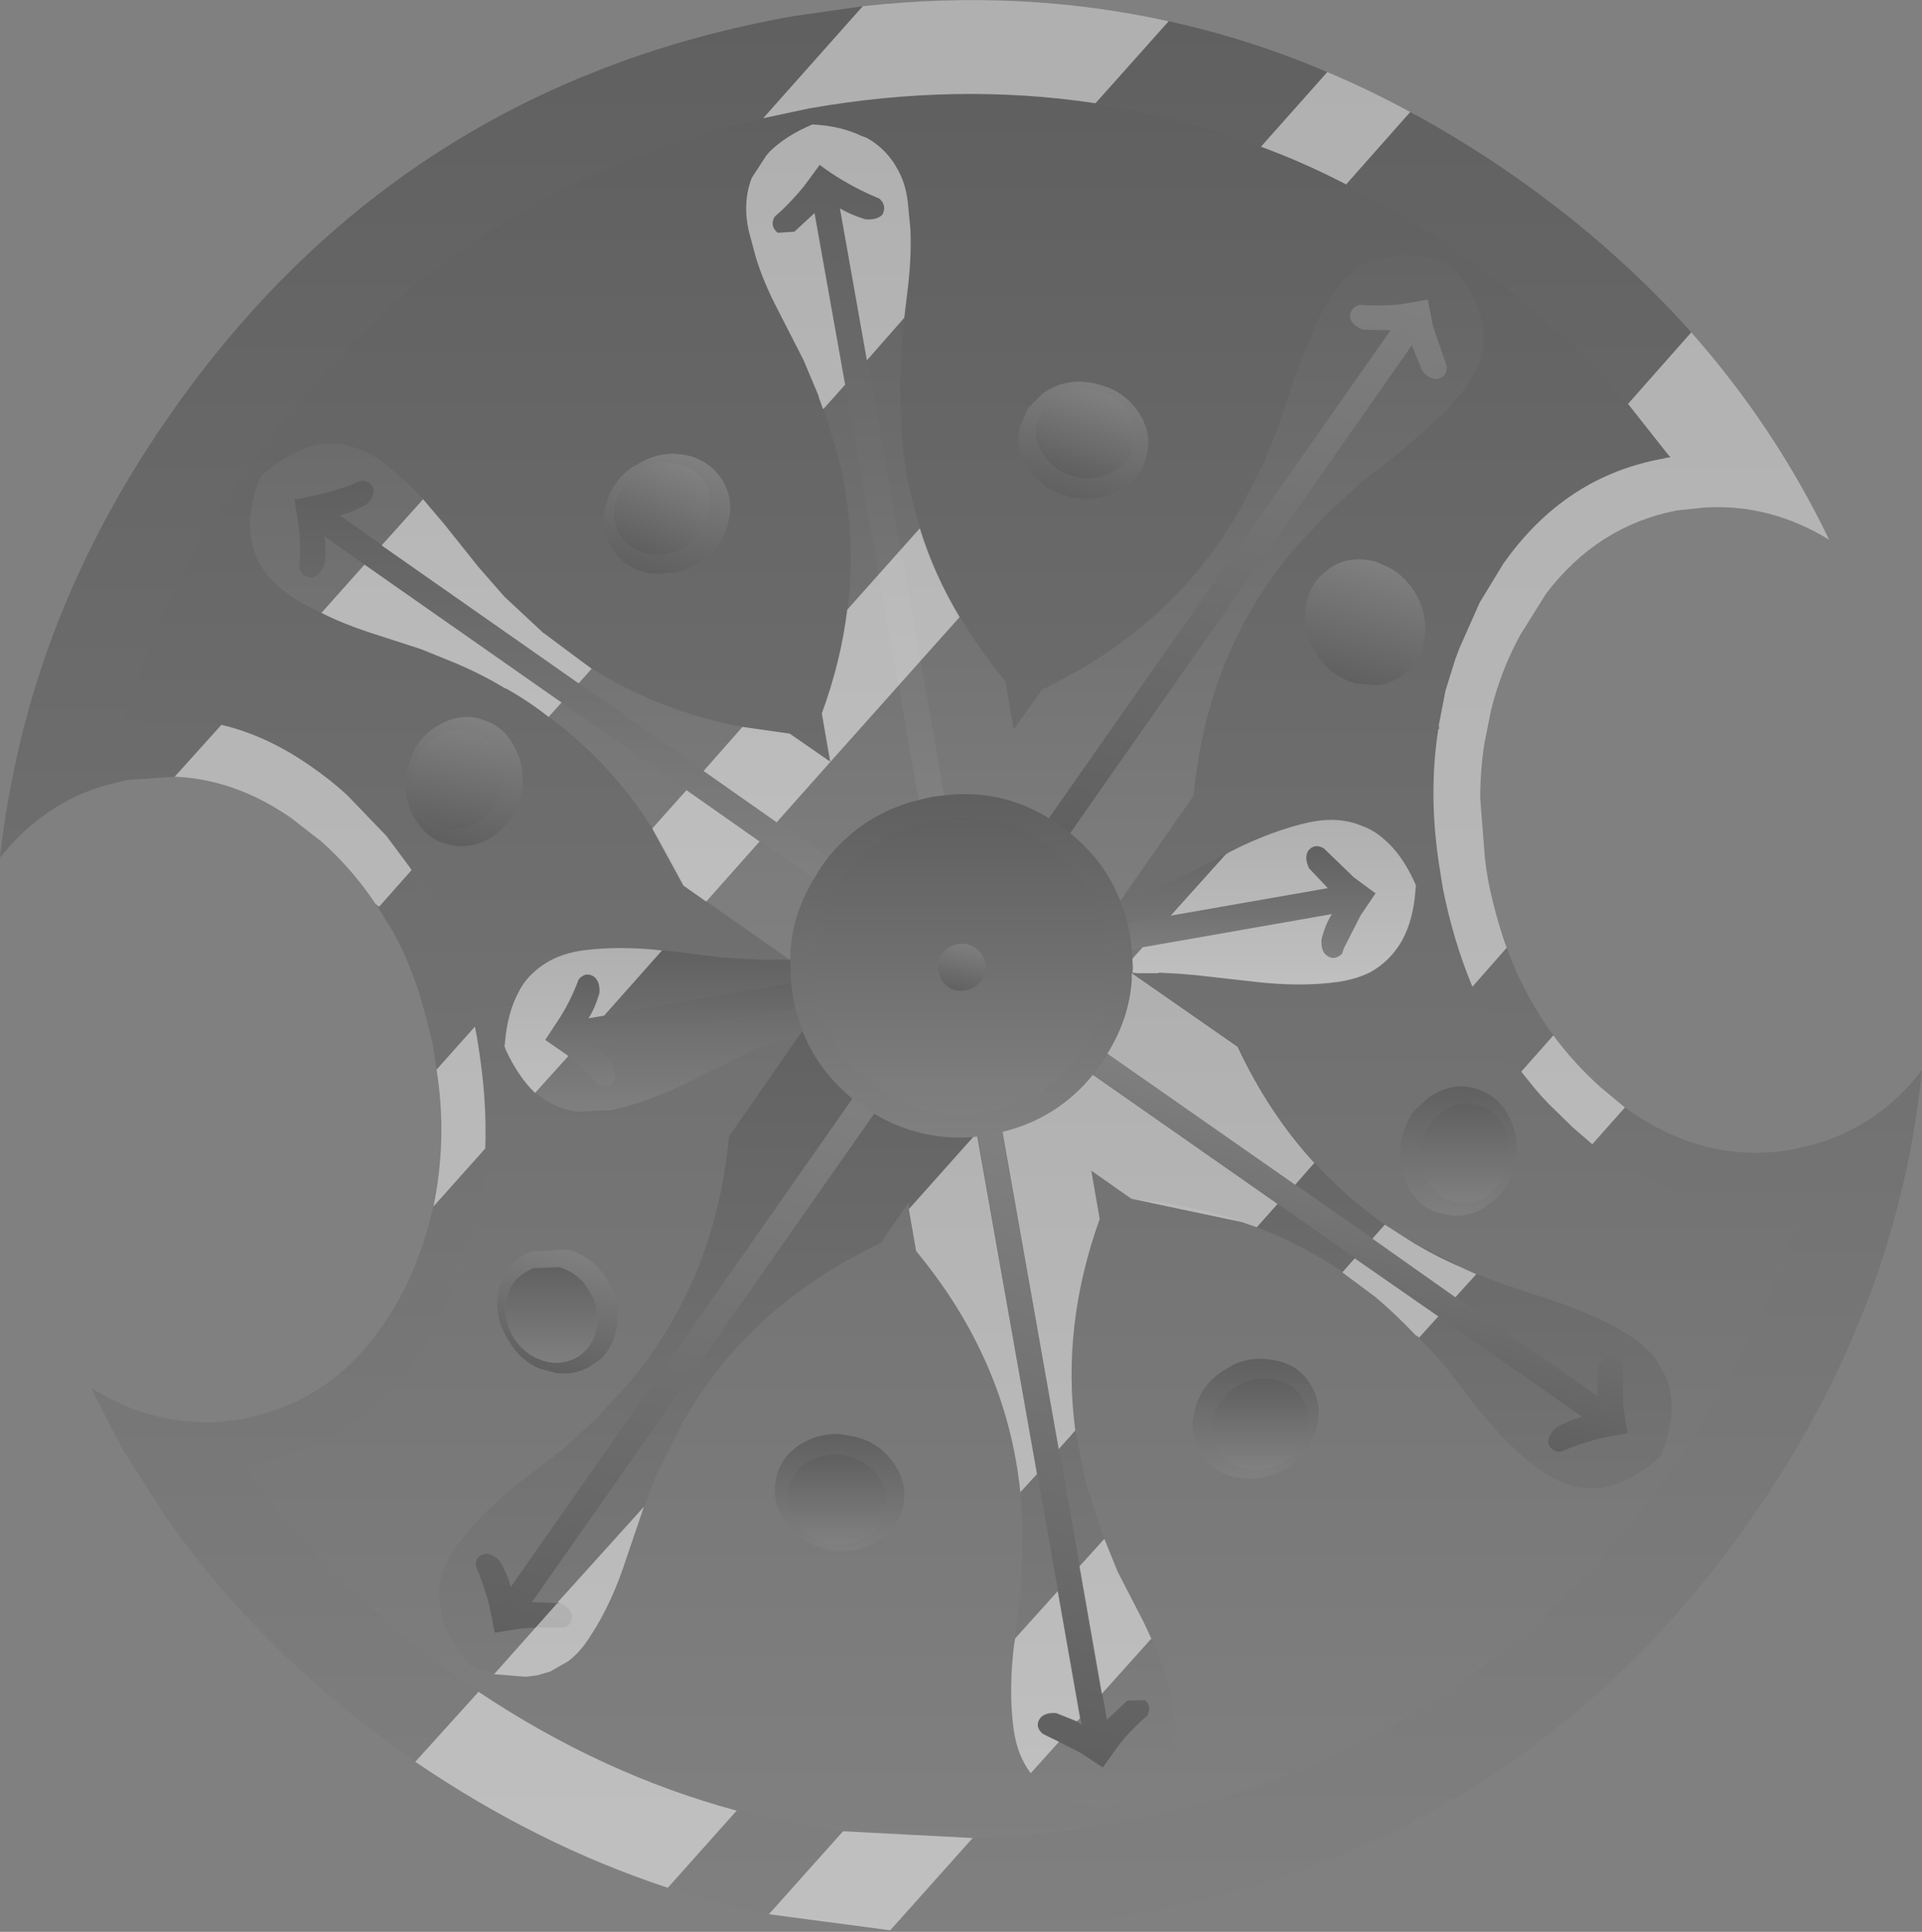 <?xml version="1.0" encoding="UTF-8" standalone="no"?>
<svg xmlns:xlink="http://www.w3.org/1999/xlink" height="186.3px" width="185.35px" xmlns="http://www.w3.org/2000/svg">
  <rect width="100%" height="100%" fill="#808080" stroke="none"/>
  <g transform="matrix(1.0, 0.0, 0.0, 1.0, 196.0, 77.05)">
    <path d="M-119.85 15.5 L-130.05 8.35 Q-131.45 5.4 -133.1 2.8 -137.2 -3.6 -143.1 -7.95 -145.0 -9.45 -147.15 -10.65 L-147.3 -10.7 Q-149.45 -12.0 -151.8 -13.0 L-151.9 -13.05 -155.35 -14.45 -160.45 -16.1 Q-163.0 -16.95 -165.05 -17.95 L-165.6 -18.25 Q-166.85 -18.85 -167.9 -19.55 -170.35 -21.15 -171.3 -23.4 -171.75 -24.55 -171.85 -25.85 L-171.9 -26.4 Q-171.9 -28.55 -170.85 -31.15 L-170.8 -31.15 Q-168.7 -33.0 -166.7 -33.75 L-166.2 -33.95 Q-164.0 -34.6 -161.85 -33.9 -160.4 -33.45 -158.9 -32.35 L-156.9 -30.65 -155.2 -28.95 -153.15 -26.55 -149.8 -22.35 -147.35 -19.55 -147.25 -19.45 -143.55 -16.0 -143.45 -15.95 Q-141.3 -14.1 -138.95 -12.6 -132.4 -8.45 -124.4 -6.95 L-119.8 -6.3 -115.9 -3.6 -115.85 -3.6 -115.9 -3.65 -116.7 -8.25 Q-114.85 -13.3 -114.25 -18.3 -113.3 -26.15 -115.35 -33.75 L-115.4 -33.9 -116.6 -37.65 -117.0 -38.75 -117.0 -38.85 -118.45 -42.3 -120.9 -47.1 Q-122.3 -49.75 -123.05 -52.2 L-123.75 -54.8 Q-124.35 -57.6 -123.45 -59.9 L-122.05 -62.05 -121.75 -62.4 Q-120.2 -63.95 -117.6 -65.05 -114.85 -64.9 -112.9 -63.95 L-112.35 -63.75 Q-110.4 -62.65 -109.35 -60.65 -108.6 -59.3 -108.4 -57.5 -108.2 -56.25 -108.15 -54.85 -108.05 -52.25 -108.4 -49.3 L-109.05 -43.95 -109.2 -40.2 -109.25 -40.1 -109.05 -35.05 -109.05 -34.9 Q-108.65 -30.4 -107.25 -26.1 -105.9 -21.7 -103.45 -17.6 -101.55 -14.4 -99.05 -11.35 L-98.25 -6.7 -95.5 -10.55 Q-83.0 -16.5 -76.55 -27.7 L-76.45 -27.85 -74.2 -32.3 -74.1 -32.45 -72.7 -35.9 -71.05 -40.95 -68.9 -46.2 -67.6 -48.45 Q-66.05 -50.9 -63.8 -51.85 L-61.35 -52.35 -60.8 -52.4 Q-58.65 -52.45 -56.05 -51.4 L-56.0 -51.4 Q-54.15 -49.25 -53.45 -47.25 L-53.3 -46.75 Q-52.65 -44.55 -53.25 -42.4 -53.75 -40.95 -54.85 -39.45 L-56.5 -37.45 -60.7 -33.7 -64.9 -30.4 -67.6 -27.9 -67.75 -27.8 -71.15 -24.15 -71.3 -24.0 Q-79.6 -14.1 -80.9 -0.3 L-87.95 9.8 -88.25 9.2 -88.5 8.6 Q-90.0 5.55 -92.8 3.3 L-59.85 -43.75 -58.85 -41.3 Q-58.15 -40.45 -57.4 -40.5 -56.4 -40.7 -56.5 -41.8 L-57.8 -45.55 -58.3 -48.1 -58.3 -48.15 -58.35 -48.15 -60.9 -47.7 Q-62.9 -47.5 -64.9 -47.65 -65.85 -47.35 -65.8 -46.4 -65.6 -45.65 -64.55 -45.25 L-61.9 -45.2 -94.85 1.85 Q-99.5 -1.0 -104.95 -0.35 L-114.95 -56.95 Q-113.95 -56.35 -112.5 -55.9 -111.4 -55.8 -110.85 -56.35 -110.4 -57.25 -111.15 -57.9 -113.0 -58.65 -114.75 -59.7 L-116.9 -61.15 -118.45 -59.05 Q-119.75 -57.45 -121.25 -56.15 -121.75 -55.25 -120.95 -54.6 L-119.35 -54.7 -117.4 -56.5 -107.4 0.1 Q-112.7 1.4 -116.15 5.65 L-163.25 -27.35 Q-162.15 -27.6 -160.75 -28.35 -159.95 -29.0 -159.95 -29.8 -160.2 -30.75 -161.2 -30.7 -163.0 -29.9 -165.05 -29.4 L-167.2 -28.95 -167.6 -28.9 -167.2 -26.3 Q-166.95 -24.25 -167.15 -22.3 -166.8 -21.3 -165.85 -21.35 -165.1 -21.6 -164.7 -22.65 -164.5 -24.2 -164.7 -25.3 L-117.5 7.7 Q-119.75 11.35 -119.8 15.45 L-119.85 15.5" fill="url(#gradient0)" fill-rule="evenodd" stroke="none"/>
    <path d="M-115.9 -3.6 L-119.8 -6.3 -124.4 -6.95 Q-132.4 -8.45 -138.95 -12.6 -141.3 -14.1 -143.45 -15.95 L-143.55 -16.0 -147.25 -19.45 -147.35 -19.55 -149.8 -22.35 -153.15 -26.55 -155.2 -28.95 -156.9 -30.65 -158.9 -32.35 Q-160.4 -33.45 -161.85 -33.9 -164.0 -34.6 -166.2 -33.95 L-166.7 -33.75 Q-168.7 -33.0 -170.8 -31.15 L-170.85 -31.15 Q-171.9 -28.55 -171.9 -26.4 L-171.85 -25.85 Q-171.75 -24.55 -171.3 -23.4 -170.35 -21.15 -167.9 -19.55 -166.85 -18.85 -165.6 -18.25 L-165.05 -17.95 Q-163.0 -16.95 -160.45 -16.1 L-155.35 -14.45 -151.9 -13.05 -151.8 -13.0 Q-149.45 -12.0 -147.3 -10.7 L-147.15 -10.65 Q-145.0 -9.45 -143.1 -7.95 -137.2 -3.6 -133.1 2.8 -131.45 5.4 -130.05 8.35 L-119.85 15.5 -122.35 15.5 -122.5 15.5 -125.25 15.35 -126.2 15.3 -131.5 14.65 -132.15 14.6 Q-136.3 14.15 -139.7 14.6 -142.6 15.0 -144.4 16.65 -145.35 17.45 -145.95 18.65 -147.0 20.6 -147.25 23.45 L-147.3 23.85 -147.15 24.25 Q-145.95 26.8 -144.4 28.3 L-144.25 28.4 Q-142.55 29.85 -140.3 30.15 L-137.0 30.0 Q-133.35 29.2 -129.3 27.15 L-124.5 24.75 -122.95 24.0 -121.1 23.3 -120.95 23.25 -118.65 22.4 -125.7 32.55 Q-127.0 46.3 -135.25 56.2 L-135.6 56.6 -138.85 60.1 -138.95 60.15 -139.0 60.2 -141.7 62.7 -145.95 65.95 Q-149.55 68.8 -151.75 71.75 -153.55 74.05 -153.65 76.5 L-153.7 76.8 -153.55 77.85 -153.35 78.95 Q-152.7 81.3 -150.6 83.65 L-150.55 83.65 -148.35 84.35 -145.25 84.65 -144.1 84.5 -142.9 84.15 -141.15 83.15 Q-139.95 82.25 -139.0 80.7 -136.95 77.6 -135.55 73.25 L-133.85 68.15 -133.8 68.05 -132.6 64.95 -132.3 64.4 -130.15 60.1 -130.05 59.95 Q-123.75 48.95 -111.45 43.0 L-111.05 42.8 -108.4 38.95 -107.6 43.6 Q-98.85 54.15 -97.55 66.85 L-97.55 67.2 -97.55 67.35 Q-97.35 69.8 -97.4 72.35 L-97.4 72.5 -97.55 76.2 -98.2 81.5 Q-98.75 86.05 -98.25 89.7 -97.9 92.25 -96.6 93.95 L-96.25 94.4 -96.0 94.65 -95.25 95.35 -94.2 95.95 Q-92.15 97.1 -89.0 97.25 -86.1 96.05 -84.5 94.25 L-83.8 93.3 -83.2 92.25 Q-82.8 91.35 -82.75 90.35 -82.5 88.8 -82.9 87.0 -83.5 84.1 -84.95 80.9 L-85.7 79.3 -88.15 74.55 -89.5 71.3 -89.6 71.1 -89.65 71.0 -91.2 66.2 -91.25 66.05 -92.3 60.9 Q-93.65 50.85 -89.95 40.5 L-90.75 35.85 -86.9 38.55 Q-80.4 39.15 -74.8 41.3 -70.45 42.95 -66.55 45.6 L-63.15 48.15 -63.1 48.25 -63.05 48.25 -59.4 51.75 -59.15 51.95 -56.75 54.55 -53.5 58.8 Q-50.65 62.35 -47.7 64.55 -45.35 66.35 -42.95 66.45 L-42.65 66.45 -41.65 66.45 -40.45 66.2 Q-38.2 65.45 -35.85 63.4 -34.65 60.45 -34.8 58.05 L-34.95 56.9 -35.3 55.8 -36.3 54.05 Q-37.25 52.8 -38.75 51.8 -41.9 49.8 -46.2 48.4 L-51.3 46.7 -53.65 45.8 -54.75 45.3 -54.85 45.25 -59.4 42.95 -59.5 42.9 -62.5 41.0 Q-66.2 38.4 -69.2 35.1 -73.6 30.3 -76.6 23.9 L-86.8 16.8 -86.75 16.75 -86.25 16.8 -84.3 16.8 -84.15 16.75 -82.25 16.85 -80.5 17.0 -75.2 17.6 Q-70.6 18.15 -67.0 17.65 -65.2 17.4 -63.8 16.7 -61.85 15.6 -60.75 13.65 -59.65 11.65 -59.45 8.8 L-59.4 8.35 -59.55 8.0 Q-60.75 5.35 -62.45 3.9 -63.45 3.0 -64.6 2.6 -66.8 1.65 -69.7 2.25 -73.3 3.05 -77.4 5.1 L-82.2 7.55 -83.0 7.9 -85.6 8.95 -85.7 9.05 -86.9 9.45 -87.25 9.6 -87.9 9.85 -87.95 9.8 -80.9 -0.3 Q-79.6 -14.1 -71.3 -24.0 L-71.15 -24.15 -67.75 -27.8 -67.6 -27.9 -64.9 -30.4 -60.7 -33.7 -56.5 -37.45 -54.85 -39.45 Q-53.75 -40.95 -53.25 -42.4 -52.65 -44.55 -53.3 -46.75 L-53.45 -47.25 Q-54.15 -49.25 -56.0 -51.4 L-56.05 -51.4 Q-58.65 -52.45 -60.8 -52.4 L-61.35 -52.35 -63.8 -51.85 Q-66.05 -50.9 -67.6 -48.45 L-68.9 -46.2 -71.05 -40.95 -72.7 -35.9 -74.1 -32.45 -74.2 -32.3 -76.45 -27.85 -76.55 -27.7 Q-83.0 -16.5 -95.5 -10.55 L-98.25 -6.7 -99.05 -11.35 Q-101.55 -14.4 -103.45 -17.6 -105.9 -21.7 -107.25 -26.1 -108.65 -30.4 -109.05 -34.9 L-109.05 -35.05 -109.25 -40.1 -109.2 -40.2 -109.05 -43.95 -108.4 -49.3 Q-108.05 -52.25 -108.15 -54.85 -108.2 -56.25 -108.4 -57.5 -108.6 -59.3 -109.35 -60.65 -110.4 -62.65 -112.35 -63.75 L-112.9 -63.95 Q-114.85 -64.9 -117.6 -65.05 -120.2 -63.95 -121.75 -62.4 L-122.05 -62.05 -123.45 -59.9 Q-124.35 -57.6 -123.75 -54.8 L-123.05 -52.2 Q-122.3 -49.75 -120.9 -47.1 L-118.45 -42.3 -117.0 -38.85 -117.0 -38.75 -116.6 -37.65 -115.4 -33.9 -115.35 -33.75 Q-113.3 -26.15 -114.25 -18.3 -114.85 -13.3 -116.7 -8.25 L-115.9 -3.65 -115.9 -3.6 M-184.05 -7.45 L-184.1 -7.45 Q-180.4 -20.25 -172.1 -32.0 -162.1 -46.3 -148.55 -54.95 -136.85 -62.4 -122.45 -65.65 L-117.9 -66.6 Q-103.65 -69.1 -90.35 -67.1 L-85.05 -66.1 Q-79.65 -64.9 -74.4 -62.95 -70.25 -61.4 -66.2 -59.3 -60.6 -56.45 -55.15 -52.65 -45.9 -46.15 -39.0 -38.15 L-35.0 -33.1 -35.0 -32.9 -35.3 -32.9 -35.4 -32.85 Q-45.0 -31.2 -51.0 -22.65 L-53.25 -18.95 -55.25 -14.45 -55.25 -14.35 -55.3 -14.3 -55.45 -13.9 -55.6 -13.5 -56.55 -10.45 -57.2 -7.1 -57.2 -6.8 -57.25 -6.7 Q-58.2 -0.6 -57.2 6.15 L-57.0 7.4 -56.8 8.65 Q-55.8 13.65 -54.0 18.0 L-52.0 22.05 -51.9 22.25 -50.1 25.05 -49.25 26.25 -47.75 28.15 -47.6 28.3 -47.4 28.55 -46.6 29.4 -44.3 31.65 -42.45 33.25 -39.1 35.55 Q-32.0 39.8 -24.2 38.9 L-22.75 38.7 -22.1 38.5 Q-25.9 51.95 -34.55 64.25 -44.5 78.55 -58.1 87.15 -71.6 95.8 -88.7 98.8 -95.6 100.0 -102.2 100.2 L-114.7 99.55 -121.55 98.35 -124.95 97.55 Q-137.9 94.05 -149.85 86.05 L-151.5 84.9 Q-164.2 76.0 -172.45 64.3 L-171.45 64.1 -170.0 63.8 Q-162.45 62.0 -157.2 55.7 -155.2 53.2 -153.6 50.15 L-152.25 47.25 -151.7 45.95 -150.4 42.0 -149.7 38.8 Q-149.25 36.25 -149.15 33.65 -149.0 29.1 -149.75 24.3 L-149.95 23.0 -150.15 21.95 -150.2 21.75 Q-151.6 15.15 -154.55 9.75 L-154.6 9.65 Q-155.4 8.15 -156.3 6.8 L-156.5 6.5 -158.4 3.95 -158.7 3.55 -162.5 -0.4 -165.95 -3.1 Q-170.2 -6.1 -174.65 -7.15 L-184.05 -7.45 M-134.7 -32.15 L-134.8 -32.15 Q-136.95 -30.75 -137.55 -28.4 -138.2 -26.05 -137.0 -24.15 -135.7 -22.15 -133.3 -21.75 L-132.7 -21.7 -130.7 -21.85 Q-130.15 -22.0 -129.65 -22.25 L-128.65 -22.7 Q-126.5 -24.15 -125.8 -26.5 L-125.6 -27.55 Q-125.45 -29.35 -126.4 -30.85 -127.55 -32.55 -129.55 -33.1 L-130.1 -33.2 Q-132.55 -33.6 -134.7 -32.15 M-154.85 -6.3 Q-156.25 -4.95 -156.7 -2.85 -157.3 -0.35 -156.05 1.8 -155.2 3.3 -153.8 4.05 L-152.6 4.45 Q-150.35 4.9 -148.3 3.5 -146.35 2.05 -145.75 -0.45 -145.3 -2.65 -146.15 -4.55 L-146.45 -5.15 Q-147.35 -6.8 -148.9 -7.45 L-149.9 -7.8 -150.2 -7.85 Q-151.95 -8.1 -153.45 -7.25 L-154.15 -6.85 -154.85 -6.3 M-90.3 -40.05 Q-92.85 -40.65 -95.0 -39.4 L-95.45 -39.1 -96.85 -37.7 -97.65 -35.9 Q-98.1 -33.65 -96.65 -31.65 -95.4 -29.85 -93.1 -29.2 L-92.7 -29.1 -91.6 -28.95 Q-90.05 -28.85 -88.6 -29.45 L-88.05 -29.75 Q-85.9 -30.95 -85.4 -33.25 -84.95 -35.25 -86.05 -37.05 L-86.35 -37.5 Q-87.75 -39.45 -90.2 -40.0 L-90.3 -40.05 M-63.35 -22.9 L-64.15 -23.05 Q-65.9 -23.3 -67.4 -22.5 L-67.7 -22.3 -68.5 -21.65 Q-69.75 -20.55 -70.05 -18.6 -70.45 -16.2 -69.05 -14.0 -67.65 -11.8 -65.3 -11.15 L-63.3 -10.95 Q-62.1 -11.05 -61.0 -11.75 -59.05 -13.0 -58.65 -15.4 L-58.55 -16.25 Q-58.5 -18.25 -59.6 -20.0 -60.75 -21.8 -62.55 -22.55 L-63.35 -22.9 M-50.55 30.5 Q-51.05 29.6 -51.7 29.0 -52.7 28.15 -54.0 27.85 L-54.8 27.7 Q-56.6 27.65 -58.25 28.8 L-59.6 30.05 Q-60.5 31.2 -60.8 32.75 -61.25 34.7 -60.65 36.4 L-60.2 37.45 -59.8 38.05 Q-58.95 39.25 -57.65 39.8 L-56.7 40.05 -56.35 40.1 Q-54.7 40.4 -53.1 39.55 L-52.5 39.1 -51.8 38.6 Q-50.4 37.25 -49.9 35.2 -49.35 32.65 -50.55 30.5 M-69.05 60.7 Q-68.4 58.35 -69.65 56.4 -70.85 54.45 -73.3 54.1 L-73.95 54.0 -74.05 54.0 Q-75.55 53.9 -76.95 54.5 L-77.9 55.05 Q-80.1 56.4 -80.75 58.8 -81.2 60.3 -80.85 61.6 L-80.15 63.15 Q-79.1 64.85 -77.1 65.35 L-76.5 65.45 Q-74.05 65.85 -71.9 64.5 L-71.85 64.45 Q-69.7 63.05 -69.05 60.7 M-145.6 44.05 Q-147.55 45.25 -147.95 47.7 -148.35 50.15 -146.9 52.3 -145.85 54.1 -144.05 54.9 L-143.15 55.15 -142.4 55.35 Q-140.65 55.6 -139.15 54.75 L-138.85 54.55 -138.05 54.0 Q-136.85 52.8 -136.5 50.9 L-136.45 49.75 Q-136.45 47.95 -137.5 46.35 L-137.5 46.3 Q-138.35 44.95 -139.6 44.15 -140.35 43.7 -141.25 43.45 L-144.9 43.65 -145.6 44.05 M-114.95 61.25 Q-116.5 61.15 -118.0 61.8 L-118.5 62.05 Q-120.65 63.25 -121.15 65.5 -121.65 67.75 -120.2 69.8 -118.8 71.75 -116.35 72.3 L-116.2 72.35 Q-113.75 72.9 -111.6 71.7 L-111.1 71.35 Q-109.4 70.25 -108.9 68.25 -108.45 65.95 -109.85 64.0 -111.3 61.95 -113.8 61.45 L-114.95 61.25" fill="url(#gradient1)" fill-rule="evenodd" stroke="none"/>
    <path d="M-117.5 7.7 L-164.7 -25.3 Q-164.5 -24.2 -164.7 -22.65 -165.1 -21.6 -165.85 -21.35 -166.8 -21.3 -167.15 -22.3 -166.95 -24.25 -167.2 -26.3 L-167.6 -28.9 -167.2 -28.95 -165.05 -29.4 Q-163.0 -29.9 -161.2 -30.7 -160.2 -30.75 -159.95 -29.8 -159.95 -29.0 -160.75 -28.35 -162.15 -27.6 -163.25 -27.35 L-116.15 5.65 -116.85 6.6 -117.5 7.7" fill="url(#gradient2)" fill-rule="evenodd" stroke="none"/>
    <path d="M-184.05 -7.45 L-184.15 -7.4 -184.1 -7.45 -184.05 -7.45 M-35.0 -33.1 L-34.9 -32.95 -35.0 -32.9 -35.0 -33.1 M-59.15 51.95 L-59.4 51.75 -59.3 51.8 -59.15 51.95" fill="url(#gradient3)" fill-rule="evenodd" stroke="none"/>
    <path d="M-184.05 -1.75 L-185.7 -1.35 Q-191.75 0.35 -196.0 5.65 -195.55 1.5 -194.7 -2.55 -191.0 -20.8 -179.5 -37.2 -157.4 -68.8 -119.45 -75.5 L-112.8 -76.45 Q-97.55 -78.15 -83.3 -75.0 -75.5 -73.3 -68.0 -70.1 -63.95 -68.4 -60.0 -66.25 -54.9 -63.5 -49.95 -60.05 -40.25 -53.25 -32.9 -45.0 -24.85 -35.9 -19.6 -25.0 -25.35 -28.5 -31.65 -28.1 L-34.05 -27.85 -34.4 -27.8 Q-41.95 -26.3 -46.9 -19.8 L-49.4 -15.8 Q-51.25 -12.4 -52.2 -8.6 L-52.85 -5.35 Q-53.25 -2.75 -53.25 -0.05 L-52.8 5.7 -52.65 6.85 -52.45 8.05 Q-51.85 11.0 -50.9 13.8 L-50.7 14.35 Q-49.2 18.45 -46.8 21.95 L-46.2 22.8 Q-44.25 25.45 -41.7 27.75 L-39.3 29.75 -38.05 30.6 Q-31.1 35.1 -23.4 33.85 L-23.15 33.8 -20.85 33.25 Q-14.75 31.45 -10.65 26.15 -12.95 49.1 -27.15 69.45 -49.25 101.05 -87.15 107.7 -98.95 109.8 -110.15 109.1 L-121.85 107.55 Q-126.8 106.55 -131.6 105.0 -144.2 100.85 -155.95 92.85 L-156.7 92.3 Q-171.2 82.1 -180.4 68.65 L-184.05 62.9 -185.05 61.05 -186.9 57.45 -187.2 56.8 Q-185.2 58.05 -183.1 58.85 -179.25 60.25 -175.15 60.1 L-172.6 59.8 -172.5 59.8 -171.45 59.5 -171.4 59.5 Q-164.85 57.95 -160.35 52.45 -158.65 50.35 -157.25 47.75 -155.5 44.35 -154.55 40.65 L-154.2 39.3 Q-153.55 36.2 -153.45 32.9 -153.35 29.6 -153.9 26.1 L-154.0 25.45 -154.05 25.05 -154.1 24.7 -154.15 24.35 -154.35 23.25 -154.95 20.95 Q-156.05 16.55 -158.1 12.8 L-159.55 10.45 -159.8 10.1 Q-162.0 6.8 -164.95 4.15 L-167.9 1.85 Q-173.3 -1.9 -179.15 -2.15 L-183.5 -1.85 -184.05 -1.75 M-184.1 -7.45 L-184.15 -7.4 -184.05 -7.45 -174.65 -7.15 Q-170.2 -6.1 -165.95 -3.1 L-162.5 -0.4 -158.7 3.55 -158.4 3.95 -156.5 6.5 -156.3 6.8 Q-155.4 8.15 -154.6 9.65 L-154.55 9.75 Q-151.6 15.15 -150.2 21.75 L-150.15 21.95 -149.95 23.0 -149.75 24.3 Q-149.0 29.1 -149.15 33.65 -149.25 36.25 -149.7 38.8 L-150.4 42.0 -151.7 45.95 -152.25 47.25 -153.6 50.15 Q-155.2 53.2 -157.2 55.7 -162.45 62.0 -170.0 63.8 L-171.45 64.1 -172.45 64.3 Q-164.2 76.0 -151.5 84.9 L-149.85 86.05 Q-137.9 94.05 -124.95 97.55 L-121.55 98.35 -114.7 99.55 -102.2 100.2 Q-95.6 100.0 -88.7 98.8 -71.6 95.8 -58.1 87.15 -44.5 78.55 -34.55 64.25 -25.9 51.95 -22.1 38.5 L-22.75 38.7 -24.2 38.9 Q-32.0 39.8 -39.1 35.55 L-42.45 33.25 -44.3 31.65 -46.6 29.4 -47.4 28.55 -47.6 28.3 -47.75 28.15 -49.25 26.25 -50.1 25.05 -51.9 22.25 -52.0 22.05 -54.0 18.0 Q-55.8 13.65 -56.8 8.65 L-57.0 7.4 -57.2 6.15 Q-58.2 -0.6 -57.25 -6.7 L-57.2 -6.8 -57.2 -7.1 -56.55 -10.45 -55.6 -13.5 -55.45 -13.9 -55.3 -14.3 -55.25 -14.35 -55.25 -14.45 -53.25 -18.95 -51.0 -22.65 Q-45.0 -31.2 -35.4 -32.85 L-35.3 -32.9 -35.0 -32.9 -34.9 -32.95 -35.0 -33.1 -39.0 -38.15 Q-45.9 -46.15 -55.15 -52.65 -60.6 -56.45 -66.2 -59.3 -70.25 -61.4 -74.4 -62.95 -79.65 -64.9 -85.05 -66.1 L-90.35 -67.1 Q-103.65 -69.1 -117.9 -66.6 L-122.45 -65.65 Q-136.85 -62.4 -148.55 -54.95 -162.1 -46.3 -172.1 -32.0 -180.4 -20.25 -184.1 -7.45" fill="url(#gradient4)" fill-rule="evenodd" stroke="none"/>
    <path d="M-107.4 0.1 L-117.4 -56.5 -119.35 -54.7 -120.95 -54.6 Q-121.75 -55.25 -121.25 -56.15 -119.75 -57.45 -118.45 -59.05 L-116.9 -61.15 -114.75 -59.7 Q-113.0 -58.65 -111.15 -57.9 -110.4 -57.25 -110.85 -56.35 -111.4 -55.8 -112.5 -55.9 -113.95 -56.35 -114.95 -56.95 L-104.95 -0.35 -106.15 -0.2 -107.4 0.1" fill="url(#gradient5)" fill-rule="evenodd" stroke="none"/>
    <path d="M-136.6 -28.75 Q-137.15 -26.95 -136.2 -25.4 -135.2 -23.95 -133.35 -23.6 -131.5 -23.35 -129.8 -24.35 -128.15 -25.45 -127.65 -27.3 -127.15 -29.1 -128.1 -30.6 -129.05 -32.1 -130.95 -32.35 -132.8 -32.7 -134.45 -31.65 -136.1 -30.55 -136.6 -28.75 M-134.7 -32.15 Q-132.55 -33.6 -130.1 -33.2 L-129.55 -33.1 Q-127.55 -32.55 -126.4 -30.85 -125.45 -29.35 -125.6 -27.55 L-125.8 -26.5 Q-126.5 -24.15 -128.65 -22.7 L-129.65 -22.25 Q-130.15 -22.0 -130.7 -21.85 L-132.7 -21.7 -133.3 -21.75 Q-135.7 -22.15 -137.0 -24.15 -138.2 -26.05 -137.55 -28.4 -136.95 -30.75 -134.8 -32.15 L-134.7 -32.15" fill="url(#gradient6)" fill-rule="evenodd" stroke="none"/>
    <path d="M-136.6 -28.75 Q-136.1 -30.55 -134.45 -31.65 -132.8 -32.7 -130.95 -32.35 -129.05 -32.1 -128.1 -30.6 -127.15 -29.1 -127.65 -27.3 -128.15 -25.45 -129.8 -24.35 -131.5 -23.35 -133.35 -23.6 -135.2 -23.95 -136.2 -25.4 -137.15 -26.95 -136.6 -28.75" fill="url(#gradient7)" fill-rule="evenodd" stroke="none"/>
    <path d="M-154.65 -5.4 Q-155.8 -4.4 -156.1 -2.75 -156.55 -0.85 -155.6 0.8 -154.7 2.45 -152.95 2.85 L-152.75 2.9 Q-151.15 3.15 -149.7 2.15 -148.2 1.05 -147.7 -0.9 -147.5 -1.95 -147.65 -2.85 -147.8 -3.7 -148.25 -4.45 L-148.45 -4.9 Q-149.35 -6.2 -150.9 -6.55 -152.6 -6.9 -154.15 -5.8 L-154.65 -5.4 M-154.85 -6.3 L-154.15 -6.85 -153.45 -7.25 Q-151.95 -8.1 -150.2 -7.85 L-149.9 -7.8 -148.9 -7.45 Q-147.35 -6.8 -146.45 -5.15 L-146.15 -4.55 Q-145.3 -2.65 -145.75 -0.45 -146.35 2.05 -148.3 3.5 -150.35 4.9 -152.6 4.45 L-153.8 4.05 Q-155.2 3.3 -156.05 1.8 -157.3 -0.35 -156.7 -2.85 -156.25 -4.95 -154.85 -6.3" fill="url(#gradient8)" fill-rule="evenodd" stroke="none"/>
    <path d="M-154.65 -5.4 L-154.15 -5.8 Q-152.6 -6.9 -150.9 -6.55 -149.35 -6.2 -148.45 -4.9 L-148.25 -4.45 Q-147.8 -3.7 -147.65 -2.85 -147.5 -1.95 -147.7 -0.9 -148.2 1.05 -149.7 2.15 -151.15 3.15 -152.75 2.9 L-152.95 2.85 Q-154.7 2.45 -155.6 0.8 -156.55 -0.85 -156.1 -2.75 -155.8 -4.4 -154.65 -5.4" fill="url(#gradient9)" fill-rule="evenodd" stroke="none"/>
    <path d="M-90.35 -39.4 Q-92.3 -39.85 -93.95 -38.95 -95.55 -38.05 -96.0 -36.25 -96.4 -34.55 -95.25 -33.0 -94.15 -31.5 -92.25 -31.05 L-91.55 -30.9 Q-90.0 -30.8 -88.65 -31.55 -87.0 -32.5 -86.6 -34.2 -86.4 -35.3 -86.7 -36.3 L-87.3 -37.5 Q-88.4 -39.0 -90.35 -39.4 M-90.3 -40.05 L-90.2 -40.0 Q-87.75 -39.45 -86.35 -37.5 L-86.05 -37.05 Q-84.95 -35.25 -85.4 -33.25 -85.9 -30.95 -88.05 -29.75 L-88.6 -29.45 Q-90.05 -28.85 -91.6 -28.95 L-92.7 -29.1 -93.1 -29.2 Q-95.4 -29.85 -96.65 -31.65 -98.1 -33.65 -97.65 -35.9 L-96.85 -37.7 -95.45 -39.1 -95.0 -39.4 Q-92.85 -40.65 -90.3 -40.05" fill="url(#gradient10)" fill-rule="evenodd" stroke="none"/>
    <path d="M-90.35 -39.4 Q-88.4 -39.0 -87.3 -37.5 L-86.7 -36.3 Q-86.4 -35.3 -86.6 -34.2 -87.0 -32.5 -88.65 -31.55 -90.0 -30.8 -91.55 -30.9 L-92.25 -31.05 Q-94.15 -31.5 -95.25 -33.0 -96.4 -34.55 -96.0 -36.25 -95.55 -38.05 -93.95 -38.95 -92.3 -39.85 -90.35 -39.4" fill="url(#gradient11)" fill-rule="evenodd" stroke="none"/>
    <path d="M-119.8 15.45 Q-119.75 11.35 -117.5 7.7 L-116.85 6.6 -116.15 5.65 Q-112.7 1.4 -107.4 0.1 L-106.15 -0.2 -104.95 -0.35 Q-99.5 -1.0 -94.85 1.85 -94.3 2.15 -93.85 2.55 L-92.8 3.3 Q-90.0 5.55 -88.5 8.6 L-88.25 9.2 -87.95 9.8 -87.95 9.85 -87.75 10.45 -87.55 10.9 -87.25 12.0 -87.0 13.2 -86.85 14.5 -86.75 15.35 -86.7 16.3 -86.75 16.75 -86.8 16.8 -86.8 17.45 Q-87.05 21.2 -89.15 24.55 L-89.8 25.55 -90.55 26.6 Q-93.95 30.8 -99.25 32.1 L-100.45 32.35 -101.7 32.55 -102.15 32.6 Q-107.25 33.0 -111.7 30.35 L-112.8 29.6 -113.8 28.9 Q-117.1 26.2 -118.6 22.4 L-119.3 20.25 -119.55 18.95 -119.7 17.75 -119.8 15.5 -119.8 15.45 M-89.05 17.95 Q-88.8 15.85 -89.2 13.6 -90.25 7.75 -95.1 4.35 -99.95 0.95 -105.8 1.95 -111.65 3.0 -115.0 7.85 -118.4 12.7 -117.35 18.55 -116.35 24.4 -111.5 27.75 -106.65 31.2 -100.8 30.15 L-99.8 29.95 Q-94.65 28.75 -91.6 24.25 -89.5 21.3 -89.05 17.95" fill="url(#gradient12)" fill-rule="evenodd" stroke="none"/>
    <path d="M-94.85 1.85 L-61.9 -45.2 -64.55 -45.25 Q-65.6 -45.65 -65.8 -46.4 -65.85 -47.35 -64.9 -47.65 -62.9 -47.5 -60.9 -47.7 L-58.35 -48.15 -58.3 -48.1 -57.8 -45.55 -56.5 -41.8 Q-56.4 -40.7 -57.4 -40.5 -58.15 -40.45 -58.85 -41.3 L-59.85 -43.75 -92.8 3.3 -93.85 2.55 Q-94.3 2.15 -94.85 1.85" fill="url(#gradient13)" fill-rule="evenodd" stroke="none"/>
    <path d="M-63.35 -22.9 L-62.55 -22.55 Q-60.75 -21.8 -59.6 -20.0 -58.5 -18.25 -58.55 -16.25 L-58.65 -15.4 Q-59.05 -13.0 -61.0 -11.75 -62.1 -11.05 -63.3 -10.95 L-65.3 -11.15 Q-67.65 -11.8 -69.05 -14.0 -70.45 -16.2 -70.05 -18.6 -69.75 -20.55 -68.5 -21.65 L-67.7 -22.3 -67.4 -22.5 Q-65.9 -23.3 -64.15 -23.05 L-63.35 -22.9" fill="url(#gradient14)" fill-rule="evenodd" stroke="none"/>
    <path d="M-87.9 9.85 L-87.25 9.6 -86.9 9.45 -85.7 9.05 -85.6 8.95 -83.0 7.9 -82.2 7.55 -77.4 5.1 Q-73.3 3.05 -69.7 2.25 -66.8 1.65 -64.6 2.6 -63.45 3.0 -62.45 3.9 -60.75 5.35 -59.55 8.0 L-59.4 8.35 -59.45 8.8 Q-59.65 11.65 -60.75 13.65 -61.85 15.6 -63.8 16.7 -65.2 17.4 -67.0 17.65 -70.6 18.15 -75.2 17.6 L-80.5 17.0 -82.25 16.85 -84.15 16.75 -84.3 16.8 -86.25 16.8 -86.75 16.75 -86.7 16.3 -86.75 15.35 -86.85 14.5 -67.5 11.1 Q-68.1 12.0 -68.5 13.5 -68.6 14.65 -68.0 15.1 -67.25 15.65 -66.5 14.9 L-66.5 14.85 -66.35 14.4 -64.75 11.25 -63.3 9.1 -65.4 7.55 -68.3 4.75 Q-69.2 4.25 -69.8 5.0 -70.2 5.7 -69.7 6.7 L-67.9 8.6 -87.25 12.0 -87.55 10.9 -87.75 10.45 -87.95 9.85 -87.9 9.85" fill="url(#gradient15)" fill-rule="evenodd" stroke="none"/>
    <path d="M-87.25 12.0 L-67.9 8.6 -69.7 6.7 Q-70.2 5.7 -69.8 5.0 -69.2 4.25 -68.3 4.75 L-65.4 7.55 -63.3 9.1 -64.75 11.25 -66.35 14.4 -66.5 14.85 -66.5 14.9 Q-67.25 15.65 -68.0 15.1 -68.6 14.65 -68.5 13.5 -68.1 12.0 -67.5 11.1 L-86.85 14.5 -87.0 13.2 -87.25 12.0" fill="url(#gradient16)" fill-rule="evenodd" stroke="none"/>
    <path d="M-86.8 16.8 L-76.6 23.9 Q-73.6 30.3 -69.2 35.1 -66.2 38.4 -62.5 41.0 L-59.5 42.9 -59.4 42.95 -54.85 45.25 -54.75 45.3 -53.65 45.8 -51.3 46.7 -46.2 48.4 Q-41.9 49.8 -38.75 51.8 -37.25 52.8 -36.3 54.05 L-35.3 55.8 -34.95 56.9 -34.8 58.05 Q-34.65 60.45 -35.85 63.4 -38.2 65.45 -40.45 66.2 L-41.65 66.45 -42.65 66.45 -42.95 66.45 Q-45.35 66.35 -47.7 64.55 -50.65 62.35 -53.5 58.8 L-56.75 54.55 -59.15 51.95 -59.3 51.8 -59.4 51.75 -63.05 48.25 -63.1 48.25 -63.15 48.15 -66.55 45.6 Q-70.45 42.95 -74.8 41.3 -80.4 39.15 -86.9 38.55 L-90.75 35.85 -89.95 40.5 Q-93.65 50.85 -92.3 60.9 L-91.25 66.05 -91.2 66.2 -89.65 71.0 -89.6 71.1 -89.5 71.3 -88.15 74.55 -85.7 79.3 -84.95 80.9 Q-83.5 84.1 -82.9 87.0 -82.5 88.8 -82.75 90.35 -82.8 91.35 -83.2 92.25 L-83.8 93.3 -84.5 94.25 Q-86.1 96.05 -89.0 97.25 -92.15 97.1 -94.2 95.95 L-95.25 95.35 -96.0 94.65 -96.25 94.4 -96.6 93.95 Q-97.9 92.25 -98.25 89.7 -98.75 86.05 -98.2 81.5 L-97.55 76.2 -97.4 72.5 -97.4 72.35 Q-97.35 69.8 -97.55 67.35 L-97.55 67.2 -97.55 66.85 Q-98.85 54.15 -107.6 43.6 L-108.4 38.95 -111.05 42.8 -111.45 43.0 Q-123.75 48.95 -130.05 59.95 L-130.15 60.1 -132.3 64.4 -132.6 64.95 -133.8 68.05 -133.85 68.15 -135.55 73.25 Q-136.95 77.6 -139.0 80.7 -139.95 82.25 -141.15 83.15 L-142.9 84.15 -144.1 84.5 -145.25 84.65 -148.35 84.35 -150.55 83.65 -150.6 83.65 Q-152.7 81.3 -153.35 78.95 L-153.55 77.85 -153.7 76.8 -153.65 76.5 Q-153.55 74.05 -151.75 71.75 -149.55 68.8 -145.95 65.95 L-141.7 62.7 -139.0 60.2 -138.85 60.1 -135.6 56.6 -135.25 56.2 Q-127.0 46.3 -125.7 32.55 L-118.65 22.4 -118.6 22.4 Q-117.1 26.2 -113.8 28.9 L-146.75 76.0 Q-147.0 74.9 -147.75 73.55 -148.5 72.7 -149.25 72.8 -150.2 73.0 -150.1 74.0 -149.3 75.85 -148.8 77.85 L-148.3 80.35 -148.3 80.4 -148.25 80.4 -145.75 80.0 -144.4 79.9 -141.7 79.9 Q-140.7 79.65 -140.85 78.65 -141.05 77.95 -142.05 77.55 L-142.25 77.55 -144.7 77.45 -111.7 30.35 Q-107.25 33.0 -102.15 32.6 L-101.7 32.55 -91.7 89.25 -92.15 88.95 -94.15 88.15 Q-95.2 88.05 -95.7 88.65 -96.25 89.45 -95.45 90.15 L-94.95 90.4 -91.85 91.95 -89.65 93.4 -88.15 91.3 Q-86.85 89.65 -85.35 88.4 -84.9 87.45 -85.6 86.9 L-87.3 86.95 -89.25 88.8 -99.25 32.1 Q-93.95 30.8 -90.55 26.6 L-43.4 59.6 Q-44.55 59.85 -45.9 60.6 -46.7 61.3 -46.7 62.05 -46.45 63.0 -45.45 62.95 -43.65 62.15 -41.6 61.65 L-39.05 61.15 -39.45 58.55 -39.5 54.5 Q-39.85 53.55 -40.8 53.65 -41.55 53.85 -41.9 54.9 L-41.95 57.55 -89.15 24.55 Q-87.05 21.2 -86.8 17.45 L-86.8 16.8" fill="url(#gradient17)" fill-rule="evenodd" stroke="none"/>
    <path d="M-50.55 30.5 Q-49.35 32.65 -49.9 35.2 -50.4 37.25 -51.8 38.6 L-52.5 39.1 -53.1 39.55 Q-54.7 40.4 -56.35 40.1 L-56.7 40.05 -57.65 39.8 Q-58.95 39.25 -59.8 38.05 L-60.2 37.45 -60.65 36.4 Q-61.25 34.7 -60.8 32.75 -60.5 31.2 -59.6 30.05 L-58.25 28.8 Q-56.6 27.65 -54.8 27.7 L-54.0 27.85 Q-52.7 28.15 -51.7 29.0 -51.05 29.6 -50.55 30.5 M-53.6 29.45 L-54.5 29.35 Q-55.75 29.35 -56.9 30.15 -57.85 30.85 -58.4 31.8 L-58.6 32.35 -58.9 33.2 Q-59.25 34.7 -58.75 36.05 L-58.5 36.6 -58.4 36.75 -58.15 37.2 Q-57.25 38.45 -55.75 38.8 -53.95 39.25 -52.45 38.15 L-51.95 37.7 Q-50.85 36.65 -50.5 35.05 -50.1 33.15 -51.0 31.5 -51.6 30.4 -52.5 29.9 -53.0 29.6 -53.6 29.45" fill="url(#gradient18)" fill-rule="evenodd" stroke="none"/>
    <path d="M-53.6 29.45 Q-53.0 29.6 -52.5 29.9 -51.6 30.4 -51.0 31.5 -50.1 33.15 -50.5 35.05 -50.85 36.65 -51.95 37.7 L-52.45 38.15 Q-53.95 39.25 -55.75 38.8 -57.25 38.45 -58.15 37.2 L-58.4 36.75 -58.5 36.6 -58.75 36.05 Q-59.25 34.7 -58.9 33.2 L-58.6 32.35 -58.4 31.8 Q-57.85 30.85 -56.9 30.15 -55.75 29.35 -54.5 29.35 L-53.6 29.45" fill="url(#gradient19)" fill-rule="evenodd" stroke="none"/>
    <path d="M-89.15 24.55 L-41.95 57.55 -41.9 54.9 Q-41.55 53.85 -40.8 53.65 -39.85 53.55 -39.5 54.5 L-39.45 58.55 -39.05 61.15 -41.6 61.65 Q-43.65 62.15 -45.45 62.95 -46.45 63.0 -46.7 62.05 -46.7 61.3 -45.9 60.6 -44.55 59.85 -43.4 59.6 L-90.55 26.6 -89.8 25.55 -89.15 24.55" fill="url(#gradient20)" fill-rule="evenodd" stroke="none"/>
    <path d="M-69.05 60.7 Q-69.7 63.05 -71.85 64.45 L-71.9 64.5 Q-74.05 65.85 -76.5 65.45 L-77.1 65.35 Q-79.1 64.85 -80.15 63.15 L-80.85 61.6 Q-81.2 60.3 -80.75 58.8 -80.1 56.4 -77.9 55.05 L-76.95 54.5 Q-75.55 53.9 -74.05 54.0 L-73.95 54.0 -73.3 54.1 Q-70.85 54.45 -69.65 56.4 -68.4 58.35 -69.05 60.7 M-69.95 61.05 Q-69.45 59.25 -70.4 57.75 -71.35 56.2 -73.25 55.95 -74.75 55.7 -76.15 56.35 L-76.75 56.65 Q-78.45 57.7 -78.95 59.5 L-79.0 59.55 Q-79.5 61.4 -78.5 62.9 -77.55 64.35 -75.7 64.7 -73.85 65.0 -72.15 63.95 -70.45 62.85 -69.95 61.05" fill="url(#gradient21)" fill-rule="evenodd" stroke="none"/>
    <path d="M-69.95 61.05 Q-70.45 62.85 -72.15 63.95 -73.85 65.0 -75.7 64.7 -77.55 64.35 -78.5 62.9 -79.5 61.4 -79.0 59.55 L-78.95 59.5 Q-78.45 57.7 -76.75 56.65 L-76.15 56.35 Q-74.75 55.7 -73.25 55.95 -71.35 56.2 -70.4 57.75 -69.45 59.25 -69.95 61.05" fill="url(#gradient22)" fill-rule="evenodd" stroke="none"/>
    <path d="M-89.05 17.95 Q-89.5 21.3 -91.6 24.25 -94.65 28.75 -99.8 29.95 L-100.8 30.15 Q-106.65 31.2 -111.5 27.75 -116.35 24.4 -117.35 18.55 -118.4 12.7 -115.0 7.85 -111.65 3.0 -105.8 1.95 -99.95 0.95 -95.1 4.35 -90.25 7.75 -89.2 13.6 -88.8 15.85 -89.05 17.95 M-101.95 14.35 Q-102.7 13.85 -103.65 14.0 -104.6 14.2 -105.15 14.9 -105.7 15.7 -105.5 16.6 -105.35 17.55 -104.6 18.1 -103.85 18.65 -102.9 18.45 -101.95 18.3 -101.4 17.55 -100.85 16.75 -101.0 15.8 -101.2 14.9 -101.95 14.35" fill="url(#gradient23)" fill-rule="evenodd" stroke="none"/>
    <path d="M-118.65 22.4 L-120.95 23.25 -121.1 23.3 -122.95 24.0 -124.5 24.75 -129.3 27.15 Q-133.35 29.2 -137.0 30.0 L-140.3 30.15 Q-142.55 29.85 -144.25 28.4 L-144.4 28.3 Q-145.95 26.8 -147.15 24.25 L-147.3 23.85 -147.25 23.45 Q-147.0 20.6 -145.95 18.65 -145.35 17.45 -144.4 16.65 -142.6 15.0 -139.7 14.6 -136.3 14.15 -132.15 14.6 L-131.5 14.65 -126.2 15.3 -125.25 15.35 -122.5 15.5 -122.35 15.5 -119.85 15.5 -119.8 15.5 -119.7 17.75 -139.2 21.15 Q-138.6 20.25 -138.15 18.75 -138.05 17.65 -138.65 17.15 -139.45 16.6 -140.15 17.4 -140.85 19.3 -141.9 21.0 L-143.35 23.2 -143.35 23.25 Q-142.25 23.9 -141.25 24.7 L-141.2 24.75 Q-139.65 26.0 -138.35 27.5 -137.45 28.0 -136.85 27.25 -136.45 26.6 -136.95 25.55 -137.9 24.35 -138.8 23.65 L-119.3 20.25 -118.6 22.4 -118.65 22.4" fill="url(#gradient24)" fill-rule="evenodd" stroke="none"/>
    <path d="M-119.7 17.75 L-119.55 18.95 -119.3 20.25 -138.8 23.65 Q-137.9 24.35 -136.95 25.55 -136.45 26.6 -136.85 27.25 -137.45 28.0 -138.35 27.5 -139.65 26.0 -141.2 24.75 L-141.25 24.7 Q-142.25 23.9 -143.35 23.25 L-143.35 23.2 -141.9 21.0 Q-140.85 19.3 -140.15 17.4 -139.45 16.6 -138.65 17.15 -138.05 17.65 -138.15 18.75 -138.6 20.25 -139.2 21.15 L-119.7 17.75" fill="url(#gradient25)" fill-rule="evenodd" stroke="none"/>
    <path d="M-101.95 14.35 Q-101.2 14.9 -101.0 15.8 -100.85 16.75 -101.4 17.55 -101.95 18.3 -102.9 18.45 -103.85 18.65 -104.6 18.1 -105.35 17.55 -105.5 16.6 -105.7 15.7 -105.15 14.9 -104.6 14.2 -103.65 14.0 -102.7 13.85 -101.95 14.35" fill="url(#gradient26)" fill-rule="evenodd" stroke="none"/>
    <path d="M-111.7 30.35 L-144.7 77.45 -142.25 77.55 -142.05 77.55 Q-141.05 77.95 -140.85 78.65 -140.7 79.65 -141.7 79.9 L-144.4 79.9 -145.75 80.0 -148.25 80.4 -148.3 80.35 -148.8 77.85 Q-149.3 75.85 -150.1 74.0 -150.2 73.0 -149.25 72.8 -148.5 72.7 -147.75 73.55 -147.0 74.9 -146.75 76.0 L-113.8 28.9 -112.8 29.6 -111.7 30.35" fill="url(#gradient27)" fill-rule="evenodd" stroke="none"/>
    <path d="M-99.25 32.1 L-89.25 88.8 -87.3 86.95 -85.6 86.9 Q-84.9 87.45 -85.35 88.4 -86.85 89.65 -88.15 91.3 L-89.65 93.4 -91.85 91.95 -94.95 90.4 -95.45 90.15 Q-96.25 89.45 -95.7 88.65 -95.2 88.05 -94.15 88.15 L-92.15 88.95 -91.7 89.25 -101.7 32.55 -100.45 32.35 -99.25 32.1" fill="url(#gradient28)" fill-rule="evenodd" stroke="none"/>
    <path d="M-144.6 45.25 L-142.05 45.15 Q-140.95 45.5 -140.1 46.25 L-139.7 46.65 -139.2 47.4 Q-138.4 48.7 -138.35 50.1 -138.3 50.5 -138.4 50.9 L-138.55 51.4 Q-138.95 52.9 -140.2 53.75 -141.75 54.7 -143.55 54.2 L-144.2 53.95 Q-145.55 53.35 -146.4 52.05 -147.5 50.35 -147.2 48.5 -146.9 46.6 -145.35 45.65 L-144.6 45.25" fill="url(#gradient29)" fill-rule="evenodd" stroke="none"/>
    <path d="M-145.6 44.05 L-144.9 43.65 -141.25 43.45 Q-140.35 43.7 -139.6 44.15 -138.35 44.95 -137.5 46.3 L-137.5 46.35 Q-136.45 47.95 -136.45 49.75 L-136.5 50.9 Q-136.85 52.8 -138.05 54.0 L-138.85 54.55 -139.15 54.75 Q-140.65 55.6 -142.4 55.35 L-143.15 55.15 -144.05 54.9 Q-145.85 54.1 -146.9 52.3 -148.35 50.15 -147.95 47.7 -147.55 45.25 -145.6 44.05 M-144.6 45.25 L-145.35 45.65 Q-146.9 46.6 -147.2 48.5 -147.5 50.35 -146.4 52.05 -145.55 53.35 -144.2 53.95 L-143.55 54.2 Q-141.75 54.7 -140.2 53.75 -138.95 52.9 -138.55 51.4 L-138.4 50.9 Q-138.3 50.5 -138.35 50.1 -138.4 48.7 -139.2 47.4 L-139.7 46.65 -140.1 46.25 Q-140.95 45.5 -142.05 45.15 L-144.6 45.25" fill="url(#gradient30)" fill-rule="evenodd" stroke="none"/>
    <path d="M-139.0 60.2 L-138.95 60.15 -138.85 60.1 -139.0 60.2" fill="url(#gradient31)" fill-rule="evenodd" stroke="none"/>
    <path d="M-114.95 61.25 L-113.8 61.45 Q-111.3 61.95 -109.85 64.0 -108.45 65.95 -108.9 68.25 -109.4 70.25 -111.1 71.35 L-111.6 71.7 Q-113.75 72.9 -116.2 72.35 L-116.35 72.3 Q-118.8 71.75 -120.2 69.8 -121.65 67.75 -121.15 65.5 -120.65 63.25 -118.5 62.05 L-118.0 61.8 Q-116.5 61.15 -114.95 61.25 M-119.95 66.5 Q-120.35 68.2 -119.25 69.75 -118.15 71.25 -116.25 71.75 -114.3 72.15 -112.6 71.25 -110.95 70.3 -110.55 68.6 -110.2 66.8 -111.3 65.3 -112.45 63.75 -114.35 63.35 -116.3 62.9 -117.95 63.85 -119.55 64.75 -119.95 66.5" fill="url(#gradient32)" fill-rule="evenodd" stroke="none"/>
    <path d="M-119.95 66.5 Q-119.55 64.75 -117.95 63.85 -116.3 62.9 -114.35 63.35 -112.45 63.75 -111.3 65.3 -110.2 66.8 -110.55 68.6 -110.95 70.3 -112.6 71.25 -114.3 72.15 -116.25 71.75 -118.15 71.25 -119.25 69.75 -120.35 68.2 -119.95 66.5" fill="url(#gradient33)" fill-rule="evenodd" stroke="none"/>
    <path d="M-174.65 -7.15 Q-170.2 -6.1 -165.95 -3.1 -164.2 -1.9 -162.55 -0.4 L-158.75 3.55 -158.45 3.95 -156.55 6.5 -156.35 6.8 -156.3 6.85 -159.45 10.4 -159.8 10.1 Q-162.0 6.8 -164.95 4.15 L-167.9 1.85 Q-173.3 -1.9 -179.15 -2.15 L-174.65 -7.15 M-112.95 -63.95 L-112.4 -63.75 Q-110.45 -62.65 -109.4 -60.65 -108.65 -59.3 -108.45 -57.5 L-108.2 -54.85 Q-108.1 -52.25 -108.45 -49.3 L-108.8 -46.4 -112.4 -42.3 -115.0 -56.95 Q-114.0 -56.35 -112.55 -55.9 -111.45 -55.8 -110.9 -56.35 -110.45 -57.25 -111.2 -57.9 -113.05 -58.65 -114.8 -59.7 -115.9 -60.35 -116.95 -61.15 L-118.5 -59.05 Q-119.8 -57.45 -121.3 -56.15 -121.8 -55.25 -121.0 -54.6 L-119.4 -54.7 -117.45 -56.5 -114.5 -39.95 -116.6 -37.6 -116.65 -37.65 -117.05 -38.75 -117.05 -38.85 -118.5 -42.3 -120.95 -47.1 Q-122.35 -49.75 -123.1 -52.2 L-123.8 -54.8 Q-124.4 -57.6 -123.5 -59.9 L-122.1 -62.05 -121.8 -62.4 Q-120.25 -63.95 -117.65 -65.05 -114.9 -64.9 -112.95 -63.95 M-90.4 -67.1 Q-103.7 -69.1 -117.95 -66.6 L-122.4 -65.65 -112.8 -76.45 Q-97.55 -78.15 -83.3 -75.0 L-90.35 -67.1 -90.4 -67.1 M-46.9 -19.8 L-49.4 -15.8 Q-51.25 -12.4 -52.2 -8.6 L-52.85 -5.35 Q-53.25 -2.75 -53.25 -0.05 L-52.8 5.7 -52.65 6.85 -52.45 8.05 Q-51.85 11.0 -50.9 13.8 L-50.7 14.35 -54.0 18.1 -54.05 18.0 Q-55.85 13.65 -56.85 8.65 L-57.05 7.4 -57.25 6.15 Q-58.25 -0.6 -57.3 -6.7 L-57.25 -6.8 -57.25 -7.1 -56.6 -10.45 -55.65 -13.5 -55.5 -13.9 -55.35 -14.3 -55.3 -14.35 -55.3 -14.45 -53.3 -18.95 -51.05 -22.65 Q-45.05 -31.2 -35.45 -32.85 L-35.35 -32.9 -35.3 -32.9 -34.9 -32.95 -35.0 -33.1 -35.0 -33.05 -35.05 -33.1 -39.0 -38.1 -32.9 -45.0 Q-24.85 -35.9 -19.6 -25.0 -25.35 -28.5 -31.65 -28.1 L-34.05 -27.85 -34.4 -27.8 Q-41.95 -26.3 -46.9 -19.8 M-74.4 -62.9 L-68.0 -70.1 Q-63.95 -68.4 -60.0 -66.25 L-66.2 -59.25 -66.25 -59.3 Q-70.3 -61.4 -74.4 -62.9 M-128.15 -2.7 L-124.4 -6.95 -119.85 -6.3 -115.95 -3.6 -115.95 -3.65 -116.75 -8.25 Q-114.9 -13.3 -114.3 -18.25 L-107.3 -26.1 Q-105.95 -21.7 -103.5 -17.6 L-103.45 -17.55 -115.9 -3.6 -121.1 2.25 -128.15 -2.7 M-151.95 -13.05 L-155.4 -14.45 -160.5 -16.1 Q-163.05 -16.95 -165.0 -17.95 L-160.85 -22.6 -141.85 -9.3 -143.1 -7.9 -143.15 -7.95 Q-145.05 -9.45 -147.2 -10.65 L-147.35 -10.7 Q-149.5 -12.0 -151.85 -13.0 L-151.95 -13.05 M-155.2 -28.9 L-153.2 -26.55 -149.85 -22.35 -147.4 -19.55 -147.3 -19.45 -143.6 -16.0 -143.5 -15.95 -139.0 -12.6 -138.95 -12.55 -140.2 -11.15 -159.2 -24.45 -155.2 -28.9 M-57.2 -6.8 L-57.2 -7.1 -57.25 -6.7 -57.2 -6.8 M-69.25 35.1 L-71.1 37.2 -89.2 24.55 Q-87.1 21.2 -86.85 17.45 L-86.85 16.8 -76.65 23.9 Q-73.65 30.3 -69.25 35.1 M-59.45 8.35 L-59.5 8.8 Q-59.7 11.65 -60.8 13.65 -61.9 15.6 -63.85 16.7 -65.25 17.4 -67.05 17.65 -70.65 18.15 -75.25 17.6 L-80.55 17.0 -82.3 16.85 -84.2 16.75 -84.35 16.8 -86.3 16.8 -86.8 16.75 -86.75 16.3 -86.8 15.4 -85.8 14.3 -67.55 11.1 Q-68.15 12.0 -68.55 13.5 -68.65 14.65 -68.05 15.1 -67.3 15.65 -66.55 14.9 L-66.55 14.85 -66.4 14.4 -64.8 11.25 -63.35 9.1 -65.45 7.55 -68.35 4.75 Q-69.25 4.25 -69.85 5.0 -70.25 5.7 -69.75 6.7 L-67.95 8.6 -83.1 11.25 -77.8 5.35 -77.4 5.1 Q-73.35 3.05 -69.75 2.25 -66.85 1.65 -64.65 2.6 -63.5 3.0 -62.5 3.9 -60.8 5.35 -59.6 8.0 L-59.45 8.35 M-65.35 44.3 L-57.3 49.9 -59.15 51.95 -59.3 51.8 -59.4 51.75 -59.35 51.8 -59.45 51.75 Q-61.2 49.9 -63.1 48.25 L-63.15 48.25 -63.2 48.15 -66.55 45.65 -65.35 44.3 M-62.45 41.05 L-59.55 42.9 -59.45 42.95 Q-57.25 44.25 -54.9 45.25 L-54.8 45.3 -53.7 45.8 -53.65 45.85 -55.65 48.05 -63.65 42.4 -62.45 41.05 M-74.8 41.3 L-76.25 40.8 -86.9 38.55 -90.75 35.85 -90.75 35.9 -89.95 40.5 Q-93.65 50.85 -92.3 60.9 L-92.35 60.95 -93.9 62.7 -99.3 32.1 Q-94.0 30.8 -90.6 26.6 L-72.8 39.05 -74.8 41.3 M-49.3 26.3 L-46.2 22.8 Q-44.25 25.45 -41.7 27.75 L-39.3 29.75 -42.45 33.3 -42.5 33.25 -44.35 31.65 -46.65 29.4 -47.45 28.55 -47.65 28.3 -47.8 28.15 -49.3 26.3 M-122.75 4.1 L-127.9 9.9 -130.1 8.35 -133.1 2.85 -129.8 -0.85 -122.75 4.1 M-102.15 32.6 L-101.75 32.55 -96.0 65.1 -97.6 66.85 Q-98.9 54.15 -107.65 43.6 L-108.35 39.55 -102.15 32.6 M-139.25 21.15 Q-138.65 20.25 -138.2 18.75 -138.1 17.65 -138.7 17.15 -139.5 16.6 -140.2 17.4 -140.9 19.3 -141.95 21.0 L-143.4 23.2 -143.4 23.25 -141.3 24.7 -141.2 24.8 -144.4 28.35 -144.45 28.3 Q-146.0 26.8 -147.2 24.25 L-147.35 23.85 -147.3 23.45 Q-147.05 20.6 -146.0 18.65 -145.4 17.45 -144.45 16.65 -142.65 15.0 -139.75 14.6 -136.35 14.15 -132.2 14.6 L-132.15 14.6 -137.75 20.9 -139.25 21.15 M-149.8 24.3 Q-149.05 29.1 -149.2 33.65 L-149.2 33.7 -154.2 39.3 Q-153.55 36.2 -153.45 32.9 -153.35 29.6 -153.9 26.1 L-150.2 21.95 -150.0 23.0 -149.8 24.3 M-155.95 92.85 L-149.85 86.1 Q-137.95 94.05 -125.0 97.55 L-124.95 97.55 -131.6 105.0 Q-144.2 100.85 -155.95 92.85 M-133.9 68.25 L-135.6 73.25 Q-137.0 77.6 -139.05 80.7 -140.0 82.25 -141.2 83.15 L-142.95 84.15 -144.15 84.5 -145.3 84.65 -148.35 84.4 -142.25 77.55 -142.1 77.55 -142.05 77.55 -142.2 77.45 -133.9 68.25 M-89.5 71.35 L-88.2 74.55 -85.75 79.3 -85.0 80.9 -84.95 80.95 -89.75 86.3 -91.9 74.0 -89.5 71.35 M-98.1 80.95 L-94.0 76.4 -91.85 88.65 -92.15 88.95 -94.15 88.15 -94.2 88.15 -94.45 88.15 Q-95.3 88.15 -95.7 88.65 -96.25 89.45 -95.45 90.15 L-94.95 90.4 -93.9 90.9 -93.9 90.95 -96.6 93.95 Q-97.9 92.25 -98.25 89.7 -98.75 86.05 -98.2 81.5 L-98.1 80.95 M-102.2 100.2 L-110.15 109.1 -121.85 107.55 -114.7 99.55 -102.2 100.2" fill="#ffffff" fill-opacity="0.502" fill-rule="evenodd" stroke="none"/>
  </g>
  <defs>
    <linearGradient gradientTransform="matrix(0.0, 0.049, -0.073, 0.0, -112.4, -24.8)" gradientUnits="userSpaceOnUse" id="gradient0" spreadMethod="pad" x1="-819.2" x2="819.2">
      <stop offset="0.0" stop-color="#000000" stop-opacity="0.251"/>
      <stop offset="1.0" stop-color="#000000" stop-opacity="0.0"/>
    </linearGradient>
    <linearGradient gradientTransform="matrix(0.0, 0.103, -0.099, 0.0, -103.1, 16.1)" gradientUnits="userSpaceOnUse" id="gradient1" spreadMethod="pad" x1="-819.2" x2="819.2">
      <stop offset="0.0" stop-color="#000000" stop-opacity="0.251"/>
      <stop offset="1.0" stop-color="#000000" stop-opacity="0.0"/>
    </linearGradient>
    <linearGradient gradientTransform="matrix(0.0, 0.023, -0.031, 0.0, -141.85, -11.5)" gradientUnits="userSpaceOnUse" id="gradient2" spreadMethod="pad" x1="-819.2" x2="819.2">
      <stop offset="0.0" stop-color="#000000" stop-opacity="0.251"/>
      <stop offset="1.0" stop-color="#000000" stop-opacity="0.0"/>
    </linearGradient>
    <linearGradient gradientTransform="matrix(0.029, -0.099, 0.099, 0.029, -103.35, 16.2)" gradientUnits="userSpaceOnUse" id="gradient3" spreadMethod="pad" x1="-819.2" x2="819.2">
      <stop offset="0.0" stop-color="#000000" stop-opacity="0.251"/>
      <stop offset="1.0" stop-color="#000000" stop-opacity="0.0"/>
    </linearGradient>
    <linearGradient gradientTransform="matrix(0.0, 0.114, -0.113, 0.0, -103.3, 16.1)" gradientUnits="userSpaceOnUse" id="gradient4" spreadMethod="pad" x1="-819.2" x2="819.2">
      <stop offset="0.0" stop-color="#000000" stop-opacity="0.251"/>
      <stop offset="1.0" stop-color="#000000" stop-opacity="0.0"/>
    </linearGradient>
    <linearGradient gradientTransform="matrix(0.0, 0.037, -0.01, 0.0, -113.2, -30.55)" gradientUnits="userSpaceOnUse" id="gradient5" spreadMethod="pad" x1="-819.2" x2="819.2">
      <stop offset="0.0" stop-color="#000000" stop-opacity="0.251"/>
      <stop offset="1.0" stop-color="#000000" stop-opacity="0.0"/>
    </linearGradient>
    <linearGradient gradientTransform="matrix(0.002, -0.007, 0.007, 0.002, -131.65, -27.45)" gradientUnits="userSpaceOnUse" id="gradient6" spreadMethod="pad" x1="-819.2" x2="819.2">
      <stop offset="0.0" stop-color="#000000" stop-opacity="0.251"/>
      <stop offset="1.0" stop-color="#000000" stop-opacity="0.0"/>
    </linearGradient>
    <linearGradient gradientTransform="matrix(0.002, -0.005, 0.005, 0.002, -132.2, -27.95)" gradientUnits="userSpaceOnUse" id="gradient7" spreadMethod="pad" x1="-819.2" x2="819.2">
      <stop offset="0.0" stop-color="#000000" stop-opacity="0.251"/>
      <stop offset="1.0" stop-color="#000000" stop-opacity="0.0"/>
    </linearGradient>
    <linearGradient gradientTransform="matrix(0.002, -0.007, 0.007, 0.002, -151.2, -1.65)" gradientUnits="userSpaceOnUse" id="gradient8" spreadMethod="pad" x1="-819.2" x2="819.2">
      <stop offset="0.0" stop-color="#000000" stop-opacity="0.251"/>
      <stop offset="1.0" stop-color="#000000" stop-opacity="0.0"/>
    </linearGradient>
    <linearGradient gradientTransform="matrix(0.002, -0.006, 0.005, 0.001, -151.95, -1.85)" gradientUnits="userSpaceOnUse" id="gradient9" spreadMethod="pad" x1="-819.2" x2="819.2">
      <stop offset="0.0" stop-color="#000000" stop-opacity="0.251"/>
      <stop offset="1.0" stop-color="#000000" stop-opacity="0.0"/>
    </linearGradient>
    <linearGradient gradientTransform="matrix(0.002, -0.007, 0.007, 0.002, -91.5, -34.55)" gradientUnits="userSpaceOnUse" id="gradient10" spreadMethod="pad" x1="-819.2" x2="819.2">
      <stop offset="0.0" stop-color="#000000" stop-opacity="0.251"/>
      <stop offset="1.0" stop-color="#000000" stop-opacity="0.0"/>
    </linearGradient>
    <linearGradient gradientTransform="matrix(0.001, -0.005, 0.006, 0.002, -91.25, -35.25)" gradientUnits="userSpaceOnUse" id="gradient11" spreadMethod="pad" x1="-819.2" x2="819.2">
      <stop offset="0.0" stop-color="#000000" stop-opacity="0.251"/>
      <stop offset="1.0" stop-color="#000000" stop-opacity="0.0"/>
    </linearGradient>
    <linearGradient gradientTransform="matrix(0.0, 0.02, -0.02, 0.0, -103.25, 16.1)" gradientUnits="userSpaceOnUse" id="gradient12" spreadMethod="pad" x1="-819.2" x2="819.2">
      <stop offset="0.0" stop-color="#000000" stop-opacity="0.251"/>
      <stop offset="1.0" stop-color="#000000" stop-opacity="0.0"/>
    </linearGradient>
    <linearGradient gradientTransform="matrix(0.01, -0.035, 0.015, 0.004, -75.0, -22.2)" gradientUnits="userSpaceOnUse" id="gradient13" spreadMethod="pad" x1="-819.2" x2="819.2">
      <stop offset="0.0" stop-color="#000000" stop-opacity="0.251"/>
      <stop offset="1.0" stop-color="#000000" stop-opacity="0.0"/>
    </linearGradient>
    <linearGradient gradientTransform="matrix(0.002, -0.007, 0.007, 0.002, -64.35, -17.05)" gradientUnits="userSpaceOnUse" id="gradient14" spreadMethod="pad" x1="-819.2" x2="819.2">
      <stop offset="0.0" stop-color="#000000" stop-opacity="0.251"/>
      <stop offset="1.0" stop-color="#000000" stop-opacity="0.0"/>
    </linearGradient>
    <linearGradient gradientTransform="matrix(0.0, 0.01, -0.017, 0.0, -73.65, 9.95)" gradientUnits="userSpaceOnUse" id="gradient15" spreadMethod="pad" x1="-819.2" x2="819.2">
      <stop offset="0.0" stop-color="#000000" stop-opacity="0.251"/>
      <stop offset="1.0" stop-color="#000000" stop-opacity="0.0"/>
    </linearGradient>
    <linearGradient gradientTransform="matrix(0.0, 0.007, -0.015, 0.0, -75.25, 9.95)" gradientUnits="userSpaceOnUse" id="gradient16" spreadMethod="pad" x1="-819.2" x2="819.2">
      <stop offset="0.0" stop-color="#000000" stop-opacity="0.251"/>
      <stop offset="1.0" stop-color="#000000" stop-opacity="0.0"/>
    </linearGradient>
    <linearGradient gradientTransform="matrix(0.0, 0.049, -0.073, 0.0, -94.25, 57.0)" gradientUnits="userSpaceOnUse" id="gradient17" spreadMethod="pad" x1="-819.2" x2="819.2">
      <stop offset="0.0" stop-color="#000000" stop-opacity="0.251"/>
      <stop offset="1.0" stop-color="#000000" stop-opacity="0.0"/>
    </linearGradient>
    <linearGradient gradientTransform="matrix(0.0, 0.008, -0.007, 0.0, -55.35, 33.95)" gradientUnits="userSpaceOnUse" id="gradient18" spreadMethod="pad" x1="-819.2" x2="819.2">
      <stop offset="0.0" stop-color="#000000" stop-opacity="0.251"/>
      <stop offset="1.0" stop-color="#000000" stop-opacity="0.0"/>
    </linearGradient>
    <linearGradient gradientTransform="matrix(0.0, 0.006, -0.005, 0.0, -54.7, 34.15)" gradientUnits="userSpaceOnUse" id="gradient19" spreadMethod="pad" x1="-819.2" x2="819.2">
      <stop offset="0.0" stop-color="#000000" stop-opacity="0.251"/>
      <stop offset="1.0" stop-color="#000000" stop-opacity="0.0"/>
    </linearGradient>
    <linearGradient gradientTransform="matrix(0.004, -0.015, 0.035, 0.01, -65.0, 44.5)" gradientUnits="userSpaceOnUse" id="gradient20" spreadMethod="pad" x1="-819.2" x2="819.2">
      <stop offset="0.0" stop-color="#000000" stop-opacity="0.251"/>
      <stop offset="1.0" stop-color="#000000" stop-opacity="0.0"/>
    </linearGradient>
    <linearGradient gradientTransform="matrix(0.0, 0.007, -0.007, 0.0, -74.9, 59.75)" gradientUnits="userSpaceOnUse" id="gradient21" spreadMethod="pad" x1="-819.2" x2="819.2">
      <stop offset="0.0" stop-color="#000000" stop-opacity="0.251"/>
      <stop offset="1.0" stop-color="#000000" stop-opacity="0.0"/>
    </linearGradient>
    <linearGradient gradientTransform="matrix(0.0, 0.005, -0.006, 0.0, -74.45, 60.3)" gradientUnits="userSpaceOnUse" id="gradient22" spreadMethod="pad" x1="-819.2" x2="819.2">
      <stop offset="0.0" stop-color="#000000" stop-opacity="0.251"/>
      <stop offset="1.0" stop-color="#000000" stop-opacity="0.0"/>
    </linearGradient>
    <linearGradient gradientTransform="matrix(0.0, 0.018, -0.018, 0.0, -103.25, 16.05)" gradientUnits="userSpaceOnUse" id="gradient23" spreadMethod="pad" x1="-819.2" x2="819.2">
      <stop offset="0.0" stop-color="#000000" stop-opacity="0.251"/>
      <stop offset="1.0" stop-color="#000000" stop-opacity="0.0"/>
    </linearGradient>
    <linearGradient gradientTransform="matrix(0.0, 0.01, -0.018, 0.0, -132.95, 22.25)" gradientUnits="userSpaceOnUse" id="gradient24" spreadMethod="pad" x1="-819.2" x2="819.2">
      <stop offset="0.0" stop-color="#000000" stop-opacity="0.251"/>
      <stop offset="1.0" stop-color="#000000" stop-opacity="0.0"/>
    </linearGradient>
    <linearGradient gradientTransform="matrix(0.0, 0.007, -0.015, 0.0, -131.3, 22.3)" gradientUnits="userSpaceOnUse" id="gradient25" spreadMethod="pad" x1="-819.2" x2="819.2">
      <stop offset="0.0" stop-color="#000000" stop-opacity="0.251"/>
      <stop offset="1.0" stop-color="#000000" stop-opacity="0.0"/>
    </linearGradient>
    <linearGradient gradientTransform="matrix(7.0E-4, -0.003, 0.003, 7.0E-4, -103.3, 16.25)" gradientUnits="userSpaceOnUse" id="gradient26" spreadMethod="pad" x1="-819.2" x2="819.2">
      <stop offset="0.0" stop-color="#000000" stop-opacity="0.251"/>
      <stop offset="1.0" stop-color="#000000" stop-opacity="0.0"/>
    </linearGradient>
    <linearGradient gradientTransform="matrix(0.01, -0.035, 0.015, 0.004, -131.65, 54.5)" gradientUnits="userSpaceOnUse" id="gradient27" spreadMethod="pad" x1="-819.2" x2="819.2">
      <stop offset="0.0" stop-color="#000000" stop-opacity="0.251"/>
      <stop offset="1.0" stop-color="#000000" stop-opacity="0.0"/>
    </linearGradient>
    <linearGradient gradientTransform="matrix(0.009, -0.033, 0.018, 0.005, -94.15, 62.85)" gradientUnits="userSpaceOnUse" id="gradient28" spreadMethod="pad" x1="-819.2" x2="819.2">
      <stop offset="0.0" stop-color="#000000" stop-opacity="0.251"/>
      <stop offset="1.0" stop-color="#000000" stop-opacity="0.0"/>
    </linearGradient>
    <linearGradient gradientTransform="matrix(0.0, 0.006, -0.005, 0.0, -142.8, 49.65)" gradientUnits="userSpaceOnUse" id="gradient29" spreadMethod="pad" x1="-819.2" x2="819.2">
      <stop offset="0.0" stop-color="#000000" stop-opacity="0.251"/>
      <stop offset="1.0" stop-color="#000000" stop-opacity="0.0"/>
    </linearGradient>
    <linearGradient gradientTransform="matrix(0.002, -0.007, 0.007, 0.002, -142.25, 49.3)" gradientUnits="userSpaceOnUse" id="gradient30" spreadMethod="pad" x1="-819.2" x2="819.2">
      <stop offset="0.0" stop-color="#000000" stop-opacity="0.251"/>
      <stop offset="1.0" stop-color="#000000" stop-opacity="0.0"/>
    </linearGradient>
    <linearGradient gradientTransform="matrix(0.014, -0.048, 0.064, 0.019, -91.35, 58.2)" gradientUnits="userSpaceOnUse" id="gradient31" spreadMethod="pad" x1="-819.2" x2="819.2">
      <stop offset="0.0" stop-color="#000000" stop-opacity="0.251"/>
      <stop offset="1.0" stop-color="#000000" stop-opacity="0.0"/>
    </linearGradient>
    <linearGradient gradientTransform="matrix(0.0, 0.007, -0.008, 0.0, -115.05, 66.85)" gradientUnits="userSpaceOnUse" id="gradient32" spreadMethod="pad" x1="-819.2" x2="819.2">
      <stop offset="0.0" stop-color="#000000" stop-opacity="0.251"/>
      <stop offset="1.0" stop-color="#000000" stop-opacity="0.0"/>
    </linearGradient>
    <linearGradient gradientTransform="matrix(0.0, 0.005, -0.006, 0.0, -115.25, 67.5)" gradientUnits="userSpaceOnUse" id="gradient33" spreadMethod="pad" x1="-819.2" x2="819.2">
      <stop offset="0.0" stop-color="#000000" stop-opacity="0.251"/>
      <stop offset="1.0" stop-color="#000000" stop-opacity="0.0"/>
    </linearGradient>
  </defs>
</svg>
